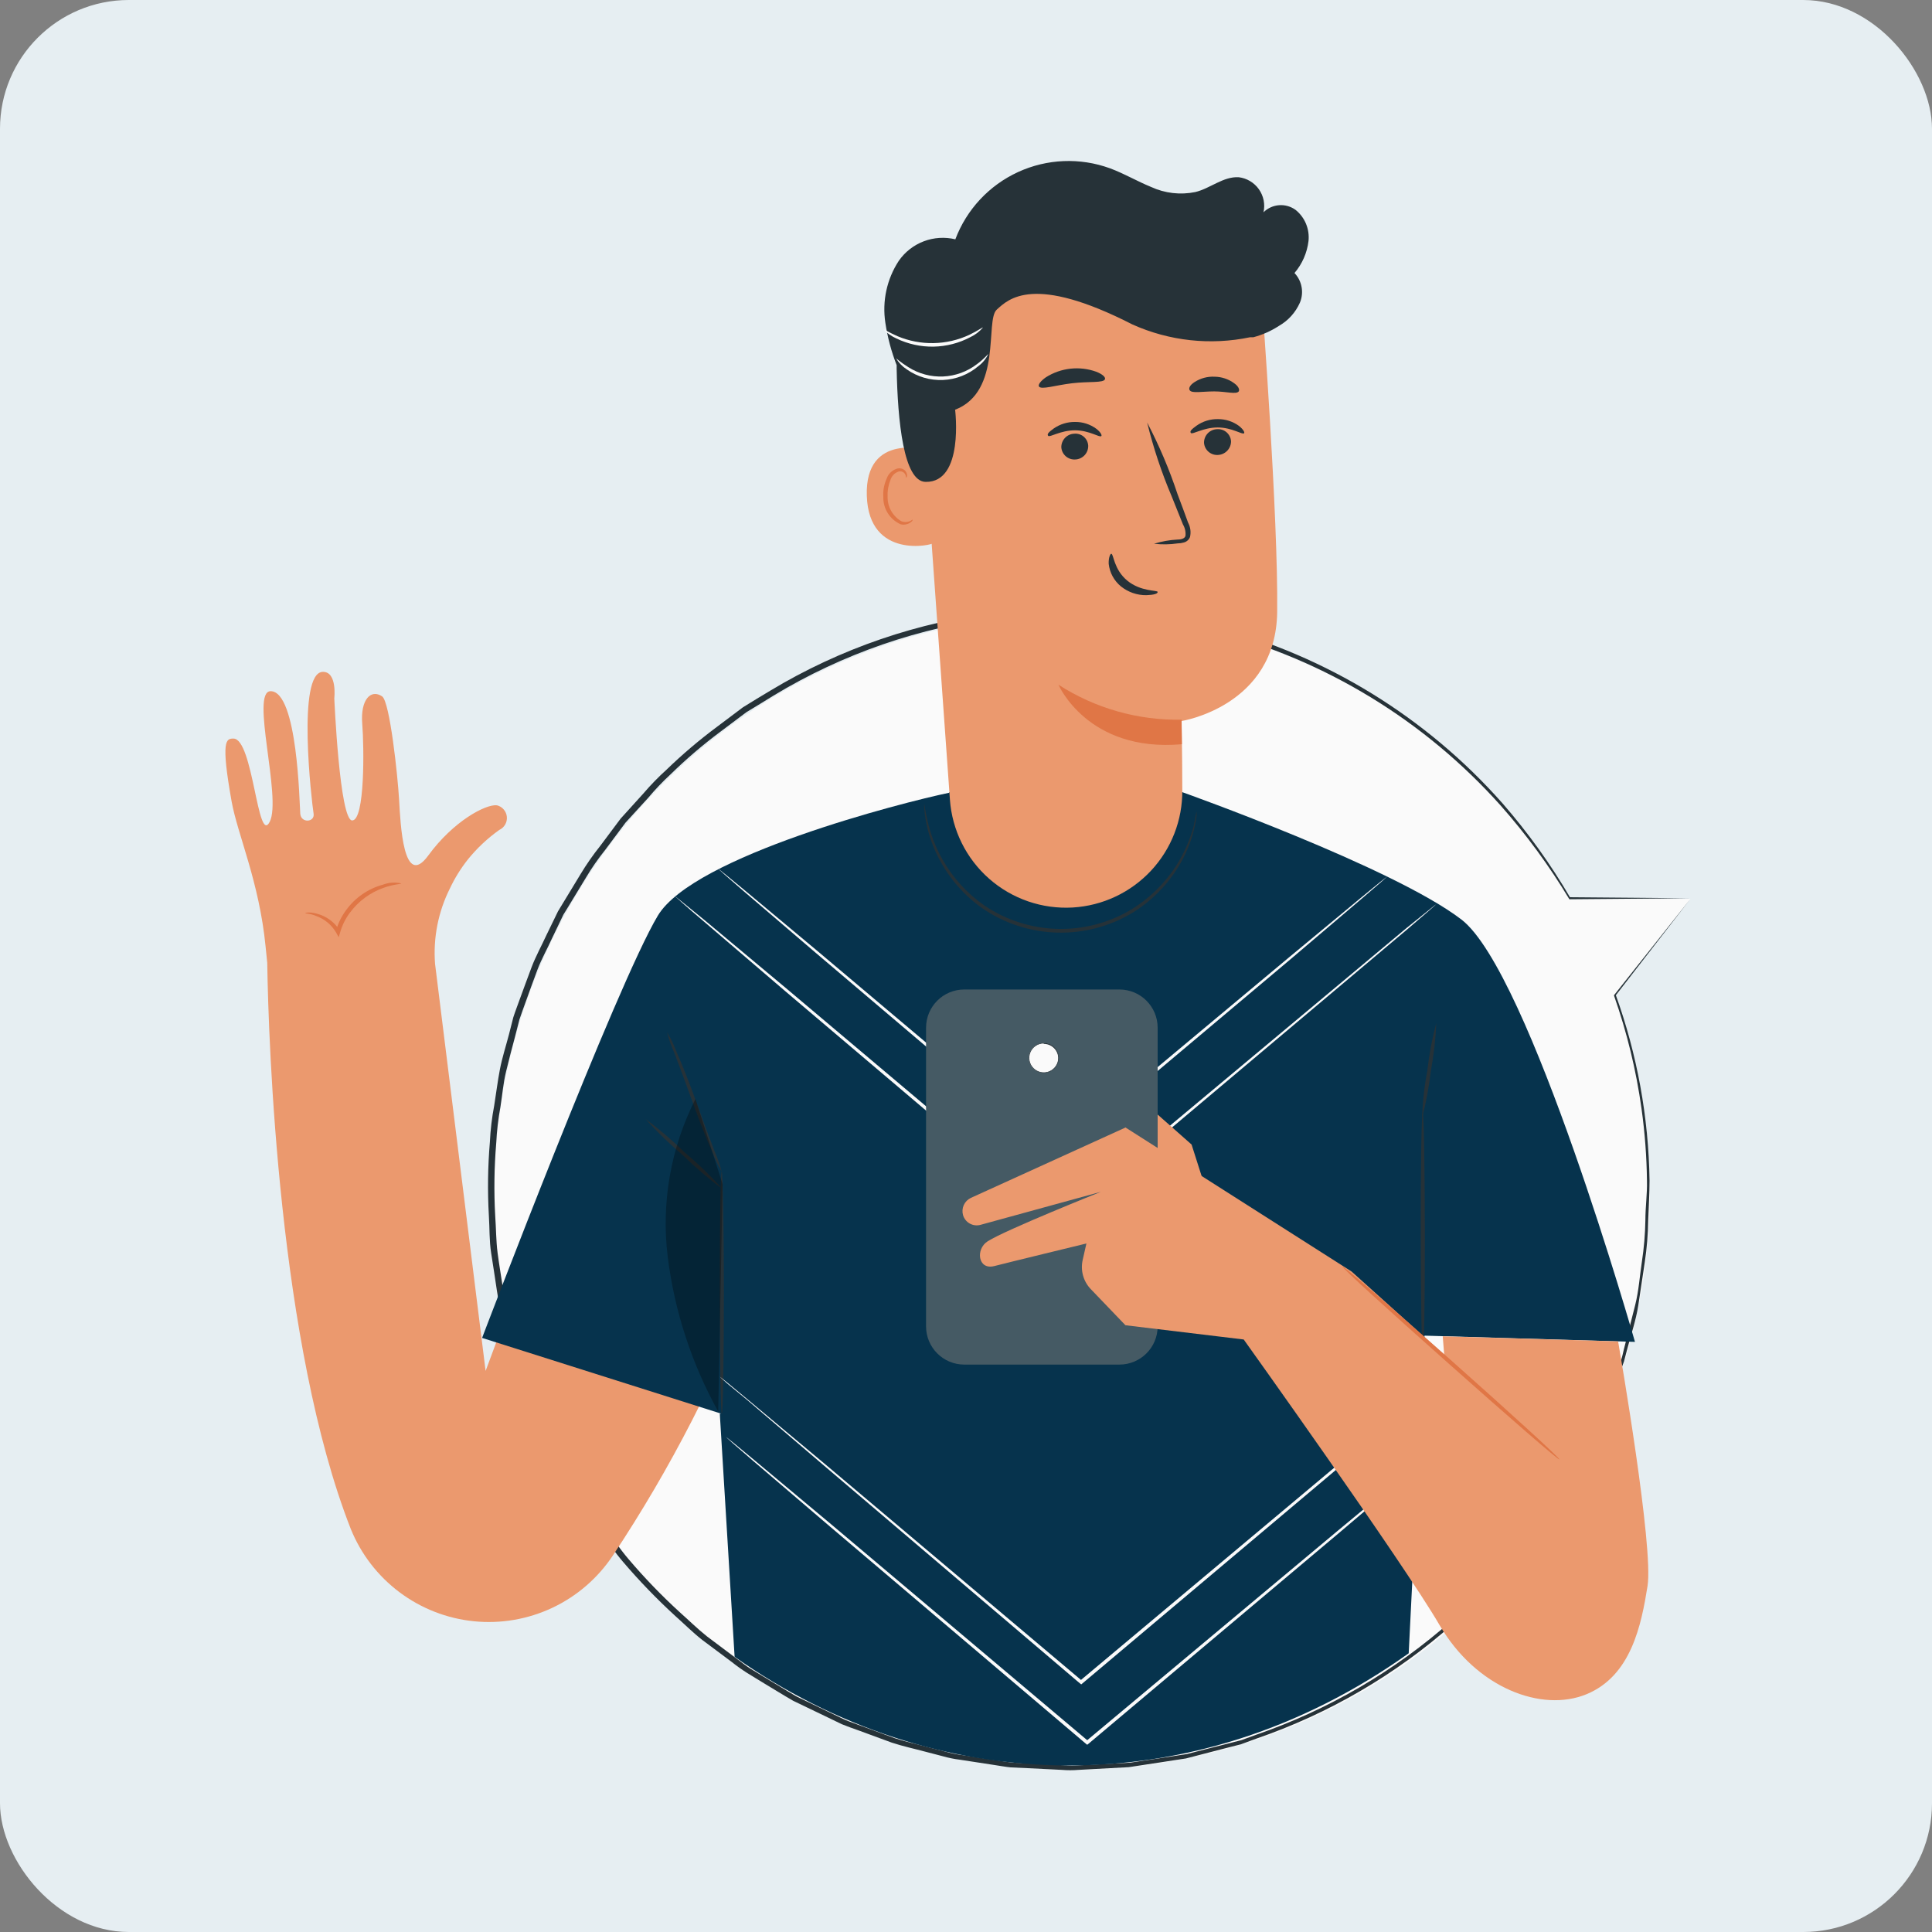 <svg width="120" height="120" viewBox="0 0 120 120" fill="none" xmlns="http://www.w3.org/2000/svg">
<rect x="0" y="0" width="120" height="120" fill="#808080" stroke="none"/>
<rect width="120" height="120" rx="8" fill="#E6EEF2"/>
<path d="M105 55.826H97.52C92.837 47.869 85.268 42.022 76.385 39.501C67.503 36.98 57.991 37.98 49.826 42.291C41.662 46.603 35.473 53.895 32.546 62.652C29.619 71.409 30.18 80.957 34.111 89.312C38.043 97.666 45.043 104.184 53.656 107.51C62.269 110.837 71.832 110.716 80.359 107.173C88.885 103.63 95.718 96.938 99.437 88.487C103.157 80.036 103.476 70.477 100.329 61.797L105 55.826Z" fill="#FAFAFA"/>
<path d="M105 55.826L100.35 61.832V61.776C101.688 65.486 102.4 69.393 102.457 73.337C102.457 74.13 102.401 74.952 102.373 75.795C102.361 76.663 102.291 77.528 102.162 78.387C102.029 79.265 101.895 80.171 101.755 81.091C101.614 82.011 101.298 82.917 101.053 83.858C100.989 84.097 100.926 84.329 100.87 84.561L100.617 85.263C100.448 85.734 100.28 86.204 100.104 86.668C99.929 87.131 99.774 87.63 99.556 88.073C99.339 88.515 99.114 89.007 98.854 89.477C96.78 93.792 93.869 97.651 90.29 100.831C86.711 104.01 82.536 106.447 78.008 107.999L77.073 108.343L76.104 108.589L74.151 109.095L73.66 109.221L73.154 109.298L72.15 109.453L70.113 109.762L68.041 109.874L66.994 109.93C66.646 109.959 66.296 109.959 65.948 109.93L63.841 109.825L62.773 109.776C62.422 109.741 62.071 109.671 61.719 109.621L59.612 109.298C59.254 109.254 58.899 109.181 58.552 109.081L57.498 108.807C56.796 108.617 56.093 108.47 55.391 108.238L53.326 107.479C52.975 107.353 52.624 107.233 52.286 107.093L51.282 106.608L49.266 105.639C48.62 105.267 47.981 104.866 47.335 104.48L46.373 103.89C46.055 103.686 45.748 103.466 45.452 103.23L43.619 101.86C43.022 101.39 42.481 100.849 41.905 100.336C40.769 99.293 39.697 98.181 38.696 97.007C38.19 96.417 37.754 95.771 37.291 95.153L36.588 94.211C36.35 93.902 36.174 93.551 35.956 93.221L34.734 91.205C34.362 90.503 34.032 89.8 33.688 89.098L33.175 88.023C33.013 87.665 32.894 87.286 32.753 86.914C32.48 86.169 32.213 85.432 31.939 84.694C31.665 83.957 31.545 83.17 31.342 82.411L31.054 81.281C30.962 80.901 30.927 80.508 30.857 80.122C30.745 79.356 30.625 78.59 30.506 77.825C30.386 77.059 30.415 76.28 30.365 75.514C30.277 73.986 30.299 72.453 30.428 70.927C30.464 70.171 30.553 69.417 30.695 68.673C30.815 67.928 30.906 67.177 31.047 66.439C31.187 65.702 31.419 64.992 31.608 64.269L31.883 63.187C31.995 62.836 32.135 62.485 32.255 62.141C32.515 61.438 32.767 60.736 33.02 60.069C33.273 59.401 33.638 58.741 33.94 58.081L34.418 57.098L34.657 56.606L34.938 56.142L36.055 54.302C36.423 53.691 36.831 53.104 37.277 52.546L38.548 50.846L39.953 49.294C40.403 48.767 40.886 48.27 41.4 47.805C42.383 46.854 43.427 45.967 44.525 45.15L46.141 43.935C46.71 43.577 47.286 43.233 47.847 42.896C52.191 40.279 57.042 38.617 62.078 38.021C64.393 37.761 66.727 37.702 69.052 37.846C70.169 37.972 71.279 38.035 72.353 38.26C72.887 38.358 73.428 38.422 73.948 38.548L75.5 38.927C82.394 40.737 88.596 44.553 93.319 49.891C94.906 51.712 96.317 53.678 97.534 55.763L97.477 55.728L104.958 55.791L97.477 55.855C96.236 53.791 94.809 51.844 93.214 50.039C88.493 44.756 82.316 40.987 75.458 39.208L73.92 38.836C73.4 38.717 72.866 38.653 72.332 38.555C71.272 38.337 70.169 38.274 69.059 38.155C66.752 38.02 64.437 38.083 62.141 38.344C57.15 38.945 52.345 40.602 48.044 43.205C47.482 43.549 46.913 43.907 46.358 44.237L44.75 45.445C43.662 46.256 42.63 47.138 41.66 48.086C41.16 48.547 40.691 49.04 40.255 49.561L38.85 51.099L37.593 52.785C37.15 53.337 36.746 53.919 36.385 54.527L35.275 56.353L34.994 56.81L34.762 57.294L34.292 58.271C33.997 58.924 33.638 59.556 33.379 60.237C33.119 60.919 32.88 61.607 32.627 62.295C32.508 62.639 32.367 62.998 32.262 63.328L31.988 64.395C31.798 65.098 31.616 65.8 31.433 66.552C31.25 67.303 31.201 68.02 31.082 68.757C30.945 69.495 30.859 70.241 30.822 70.991C30.695 72.5 30.674 74.016 30.759 75.528C30.815 76.287 30.808 77.059 30.906 77.818C31.005 78.576 31.138 79.335 31.25 80.1C31.321 80.48 31.356 80.866 31.44 81.238L31.735 82.362C31.932 83.114 32.107 83.872 32.325 84.617L33.126 86.815C33.266 87.18 33.386 87.56 33.547 87.918L34.053 88.979C34.404 89.681 34.755 90.383 35.092 91.086L36.3 93.08C36.511 93.411 36.687 93.783 36.925 94.064L37.628 94.991C38.099 95.602 38.534 96.248 39.033 96.831C40.02 97.995 41.081 99.095 42.207 100.125C42.776 100.631 43.317 101.165 43.907 101.635L45.712 102.991C46.021 103.209 46.302 103.455 46.625 103.651L47.581 104.234C48.22 104.613 48.852 105.014 49.491 105.379L51.486 106.341L52.483 106.819C52.82 106.959 53.186 107.079 53.509 107.205L55.56 107.957C56.262 108.189 56.964 108.329 57.667 108.526L58.713 108.793C59.056 108.893 59.406 108.966 59.76 109.01L61.867 109.333C62.218 109.383 62.569 109.446 62.913 109.481L63.967 109.537L66.074 109.642C66.42 109.671 66.768 109.671 67.114 109.642L68.146 109.593L70.204 109.481L72.22 109.179L73.217 109.024L73.716 108.947L74.208 108.821L76.139 108.329L77.102 108.083L78.029 107.746C82.508 106.204 86.638 103.791 90.181 100.646C93.723 97.501 96.609 93.686 98.671 89.421C98.903 88.957 99.128 88.487 99.374 88.016C99.62 87.546 99.732 87.068 99.915 86.612C100.097 86.155 100.259 85.67 100.434 85.207C100.519 84.975 100.596 84.743 100.68 84.504C100.765 84.266 100.807 84.034 100.863 83.802C101.102 82.868 101.341 81.955 101.565 81.056C101.79 80.157 101.846 79.251 101.98 78.373C102.11 77.522 102.183 76.663 102.197 75.802C102.197 74.959 102.317 74.144 102.296 73.351C102.278 71.851 102.166 70.355 101.959 68.87C101.627 66.477 101.055 64.124 100.252 61.846V61.811L105 55.826Z" fill="#263238"/>
<path d="M34.32 73.969L30.162 85.151L27.022 59.865C26.899 58.251 27.218 56.634 27.942 55.187C28.245 54.542 28.622 53.934 29.066 53.375C29.629 52.681 30.283 52.066 31.012 51.549C31.165 51.478 31.293 51.361 31.377 51.215C31.461 51.068 31.497 50.899 31.481 50.731C31.465 50.563 31.397 50.404 31.286 50.276C31.176 50.148 31.028 50.058 30.864 50.018C30.162 49.94 28.153 51.008 26.601 53.136C25.049 55.264 24.873 51.163 24.789 49.674C24.704 48.184 24.213 43.577 23.735 43.254C23.033 42.776 22.379 43.458 22.499 44.947C22.618 46.436 22.667 50.931 21.881 50.959C21.094 50.987 20.764 43.373 20.764 43.373C20.764 43.373 20.954 41.73 20.062 41.73C18.418 41.73 19.359 49.786 19.479 50.544C19.556 51.078 18.699 51.142 18.65 50.544C18.601 49.947 18.488 42.938 16.81 42.931C15.531 42.931 17.512 49.554 16.753 51.043C15.995 52.532 15.728 45.874 14.499 45.874C14.042 45.874 13.705 45.965 14.386 49.779C14.752 51.823 16.1 54.773 16.494 58.769L16.599 59.802C16.676 64.782 17.301 83.549 21.789 94.97C22.421 96.529 23.467 97.887 24.813 98.896C26.159 99.906 27.755 100.529 29.429 100.699C31.103 100.869 32.792 100.578 34.313 99.86C35.835 99.141 37.131 98.021 38.063 96.62C41.646 91.226 44.613 85.447 46.906 79.391L34.32 73.969Z" fill="#EB996E"/>
<path d="M18.966 56.718C18.966 56.754 19.219 56.718 19.619 56.887C20.152 57.073 20.601 57.444 20.883 57.934L21.038 58.215L21.129 57.905C21.254 57.467 21.459 57.055 21.733 56.69C22.263 55.973 22.998 55.432 23.84 55.138C24.487 54.906 24.929 54.92 24.922 54.871C24.544 54.783 24.148 54.81 23.784 54.948C22.87 55.196 22.067 55.749 21.509 56.515C21.216 56.904 20.999 57.345 20.869 57.814H21.115C20.791 57.28 20.268 56.896 19.661 56.746C19.226 56.627 18.959 56.69 18.966 56.718Z" fill="#E07646"/>
<path d="M58.959 49.203H73.435C73.435 49.203 86.52 53.853 90.77 57.112C95.019 60.371 101.551 83.346 101.551 83.346L88.48 82.959L87.497 102.689C74.116 112.22 58.053 111.665 45.628 102.907L44.708 87.806H44.799L29.944 83.1C29.944 83.1 38.309 61.122 40.859 56.873C43.085 53.164 56.016 49.849 58.959 49.238" fill="#06334D"/>
<path d="M74.32 50.432C74.328 50.516 74.328 50.601 74.32 50.685C74.292 50.922 74.25 51.156 74.194 51.387C73.992 52.267 73.645 53.108 73.168 53.874C72.462 55.015 71.5 55.977 70.359 56.683C68.941 57.542 67.305 57.973 65.649 57.926C63.992 57.879 62.384 57.355 61.017 56.416C59.916 55.641 59.011 54.619 58.376 53.431C57.942 52.639 57.643 51.779 57.491 50.889C57.451 50.656 57.423 50.422 57.407 50.186C57.398 50.1 57.398 50.013 57.407 49.926C57.407 49.926 57.456 50.278 57.59 50.896C57.777 51.763 58.094 52.596 58.531 53.368C59.174 54.514 60.07 55.499 61.151 56.248C62.486 57.147 64.049 57.648 65.657 57.694C67.266 57.74 68.855 57.329 70.239 56.508C71.368 55.821 72.328 54.89 73.049 53.782C73.525 53.032 73.89 52.215 74.13 51.359C74.25 50.79 74.292 50.425 74.32 50.432Z" fill="#263238"/>
<path d="M44.827 72.775C44.898 72.775 44.961 76.146 44.961 80.297C44.961 84.448 44.904 87.813 44.834 87.813C44.764 87.813 44.708 84.448 44.708 80.297C44.708 76.146 44.75 72.775 44.827 72.775Z" fill="#263238"/>
<path d="M88.368 69.101C88.438 69.101 88.494 72.466 88.501 76.617C88.508 80.768 88.445 84.132 88.375 84.132C88.305 84.132 88.248 80.768 88.241 76.617C88.234 72.466 88.297 69.101 88.368 69.101Z" fill="#263238"/>
<path d="M44.827 72.775C44.596 72.383 44.398 71.972 44.237 71.546C43.893 70.773 43.465 69.691 43.029 68.483C42.594 67.275 42.187 66.186 41.885 65.4C41.697 64.985 41.547 64.555 41.435 64.114C41.667 64.506 41.864 64.918 42.025 65.344C42.369 66.116 42.797 67.198 43.233 68.406C43.669 69.614 44.076 70.703 44.378 71.489C44.56 71.906 44.711 72.335 44.827 72.775Z" fill="#263238"/>
<path d="M44.884 73.863C44.016 73.216 43.193 72.512 42.418 71.756C41.596 71.061 40.821 70.31 40.1 69.509C40.97 70.153 41.794 70.857 42.566 71.616C43.391 72.309 44.165 73.06 44.884 73.863Z" fill="#263238"/>
<path d="M89.211 63.545C89.169 64.543 89.056 65.535 88.873 66.517C88.758 67.507 88.575 68.488 88.326 69.453C88.359 68.455 88.469 67.462 88.656 66.481C88.766 65.49 88.951 64.509 89.211 63.545Z" fill="#263238"/>
<g opacity="0.3">
<path d="M44.61 87.672C42.965 84.707 41.901 81.456 41.477 78.092C41.058 74.716 41.657 71.291 43.198 68.258L44.883 73.561L44.61 87.672Z" fill="black"/>
</g>
<path d="M86.148 54.45C86.148 54.45 86.015 54.583 85.748 54.815L84.561 55.833L80.185 59.556L65.653 71.777L65.583 71.841L65.513 71.777L65.274 71.581L50.636 59.156L46.211 55.37L45.017 54.33C44.743 54.092 44.61 53.958 44.61 53.958C44.61 53.958 44.764 54.07 45.045 54.302C45.326 54.534 45.748 54.885 46.267 55.307L50.734 59.036L65.414 71.412L65.653 71.616H65.513L80.087 59.444L84.512 55.777L85.72 54.787L86.148 54.45Z" fill="#FAFAFA"/>
<path d="M89.211 56.157C89.211 56.157 89.056 56.304 88.747 56.571L87.398 57.73L82.398 61.944L65.822 75.9L65.751 75.963L65.681 75.9L65.449 75.704L48.775 61.565L43.746 57.259C43.17 56.768 42.713 56.374 42.383 56.079C42.053 55.784 41.913 55.658 41.913 55.658C41.913 55.658 42.088 55.784 42.411 56.051L43.816 57.196L48.901 61.445L65.611 75.535L65.843 75.739H65.702L82.313 61.86L87.356 57.646L88.761 56.515C89.035 56.283 89.211 56.157 89.211 56.157Z" fill="#FAFAFA"/>
<path d="M89.21 85.972C89.21 85.972 89.063 86.113 88.775 86.366L87.504 87.454L82.805 91.444L67.226 104.564L67.156 104.621L67.086 104.564L66.861 104.375L51.177 91.029L46.436 86.977L45.143 85.909C44.855 85.656 44.708 85.509 44.708 85.509C44.708 85.509 44.869 85.628 45.172 85.874L46.478 86.956L51.261 90.952L66.987 104.213L67.212 104.403H67.072L82.678 91.325L87.419 87.391L88.719 86.331C89.042 86.092 89.21 85.972 89.21 85.972Z" fill="#FAFAFA"/>
<path d="M89.597 89.723C89.597 89.723 89.449 89.864 89.162 90.116L87.89 91.205L83.191 95.195L67.599 108.315L67.528 108.371L67.458 108.315L67.233 108.125L51.549 94.815L46.808 90.763L45.53 89.653C45.242 89.4 45.094 89.252 45.094 89.252C45.094 89.252 45.256 89.372 45.558 89.618L46.864 90.699L51.648 94.696L67.374 107.957L67.599 108.146H67.458L83.093 95.075L87.834 91.142L89.133 90.081C89.428 89.843 89.597 89.723 89.597 89.723Z" fill="#FAFAFA"/>
<path d="M69.53 61.459H59.893C58.582 61.459 57.519 62.522 57.519 63.834V82.383C57.519 83.694 58.582 84.757 59.893 84.757H69.53C70.841 84.757 71.904 83.694 71.904 82.383V63.834C71.904 62.522 70.841 61.459 69.53 61.459Z" fill="#455A64"/>
<path d="M100.505 83.317C100.631 84.083 102.717 96.115 102.331 98.517C101.945 100.919 101.32 104.087 98.538 105.232C95.757 106.376 91.697 104.852 89.407 100.926C87.118 97 77.249 83.198 77.249 83.198L69.902 82.313V70.028L83.95 78.977L89.702 84.153L89.611 83.001L100.505 83.317Z" fill="#EB996E"/>
<path d="M83.381 78.661C83.43 78.612 86.486 81.252 90.208 84.561C93.931 87.869 96.909 90.594 96.86 90.65C96.81 90.706 93.762 88.058 90.04 84.75C86.317 81.442 83.311 78.717 83.381 78.661Z" fill="#E07646"/>
<path d="M60.301 74.404L69.916 70.028L71.384 73.898L69.916 82.327L67.746 80.065C67.52 79.829 67.357 79.54 67.27 79.225C67.183 78.911 67.175 78.579 67.247 78.26L67.479 77.235C67.479 77.235 62.562 78.429 61.748 78.64C60.736 78.892 60.582 77.572 61.354 77.094C62.457 76.392 68.378 74.025 68.378 74.025L60.905 76.076C60.68 76.139 60.44 76.111 60.236 75.998C60.032 75.885 59.881 75.696 59.816 75.472C59.757 75.265 59.774 75.045 59.862 74.849C59.951 74.654 60.106 74.496 60.301 74.404Z" fill="#EB996E"/>
<path d="M71.904 69.228L74.011 71.089L75.177 74.748L71.904 73.161V69.228Z" fill="#EB996E"/>
<path d="M65.744 65.709C65.744 65.891 65.69 66.069 65.589 66.22C65.488 66.371 65.344 66.489 65.176 66.559C65.008 66.629 64.823 66.647 64.644 66.611C64.466 66.576 64.302 66.488 64.173 66.359C64.044 66.231 63.957 66.067 63.921 65.888C63.886 65.71 63.904 65.525 63.974 65.357C64.043 65.189 64.161 65.045 64.313 64.944C64.464 64.843 64.642 64.789 64.824 64.789C65.068 64.789 65.302 64.886 65.474 65.058C65.647 65.231 65.744 65.465 65.744 65.709Z" fill="#FAFAFA"/>
<path d="M64.824 66.643C64.64 66.642 64.46 66.586 64.307 66.482C64.154 66.379 64.036 66.232 63.966 66.061C63.897 65.891 63.879 65.703 63.916 65.522C63.953 65.342 64.042 65.176 64.173 65.046C64.304 64.916 64.47 64.828 64.651 64.792C64.832 64.757 65.02 64.776 65.19 64.847C65.361 64.917 65.506 65.037 65.608 65.191C65.711 65.344 65.765 65.524 65.765 65.709C65.763 65.957 65.663 66.195 65.487 66.37C65.311 66.545 65.073 66.643 64.824 66.643ZM64.824 64.81C64.647 64.811 64.474 64.865 64.327 64.965C64.18 65.064 64.066 65.205 63.998 65.37C63.932 65.534 63.915 65.715 63.95 65.888C63.986 66.062 64.072 66.222 64.198 66.347C64.324 66.472 64.484 66.557 64.658 66.591C64.832 66.625 65.013 66.607 65.177 66.539C65.341 66.471 65.481 66.355 65.579 66.208C65.678 66.06 65.73 65.886 65.73 65.709C65.723 65.474 65.624 65.251 65.455 65.089C65.285 64.926 65.059 64.836 64.824 64.838V64.81Z" fill="#263238"/>
<path d="M66.629 56.367C68.481 56.257 70.22 55.44 71.487 54.085C72.754 52.729 73.451 50.939 73.435 49.084C73.435 46.773 73.386 44.785 73.386 44.785C73.386 44.785 79.258 43.872 79.328 38.007C79.398 32.142 78.38 18.664 78.38 18.664C75.045 17.228 71.387 16.71 67.785 17.164C64.183 17.617 60.767 19.025 57.892 21.241L57.021 21.909L59.001 49.666C59.137 51.562 60.013 53.328 61.441 54.582C62.868 55.836 64.732 56.477 66.629 56.367Z" fill="#EB996E"/>
<path d="M73.393 44.701C70.685 44.752 68.022 43.997 65.744 42.53C65.744 42.53 67.556 46.745 73.407 46.225L73.393 44.701Z" fill="#E07646"/>
<path d="M57.744 27.984C57.646 27.942 53.712 26.797 53.839 30.794C53.965 34.79 57.969 33.849 57.969 33.73C57.969 33.61 57.744 27.984 57.744 27.984Z" fill="#EB996E"/>
<path d="M56.691 32.269C56.691 32.269 56.62 32.318 56.508 32.374C56.339 32.442 56.15 32.442 55.981 32.374C55.717 32.219 55.498 31.996 55.349 31.728C55.199 31.46 55.124 31.157 55.131 30.85C55.113 30.504 55.17 30.159 55.3 29.838C55.333 29.713 55.396 29.597 55.484 29.501C55.573 29.406 55.683 29.334 55.806 29.291C55.885 29.266 55.971 29.27 56.048 29.303C56.125 29.335 56.188 29.392 56.227 29.466C56.283 29.579 56.262 29.656 56.283 29.663C56.304 29.67 56.367 29.593 56.325 29.431C56.301 29.333 56.244 29.246 56.164 29.185C56.108 29.145 56.044 29.116 55.976 29.1C55.909 29.085 55.839 29.082 55.77 29.094C55.608 29.133 55.458 29.212 55.335 29.325C55.212 29.439 55.12 29.581 55.068 29.74C54.909 30.092 54.839 30.478 54.864 30.864C54.855 31.222 54.952 31.575 55.143 31.877C55.334 32.18 55.612 32.419 55.939 32.564C56.047 32.591 56.16 32.593 56.269 32.572C56.379 32.55 56.482 32.504 56.571 32.437C56.691 32.36 56.691 32.276 56.691 32.269Z" fill="#E07646"/>
<path d="M76.462 27.408C76.463 27.628 76.378 27.839 76.226 27.997C76.074 28.155 75.867 28.249 75.648 28.258C75.433 28.272 75.221 28.199 75.059 28.057C74.897 27.915 74.798 27.715 74.784 27.5C74.782 27.281 74.865 27.071 75.016 26.914C75.167 26.756 75.374 26.664 75.591 26.657C75.698 26.648 75.805 26.661 75.907 26.694C76.009 26.727 76.103 26.78 76.184 26.85C76.265 26.92 76.332 27.006 76.379 27.101C76.427 27.197 76.455 27.301 76.462 27.408Z" fill="#263238"/>
<path d="M77.27 26.91C77.172 27.022 76.533 26.551 75.634 26.551C74.735 26.551 74.067 27.008 73.969 26.895C73.871 26.783 74.032 26.65 74.32 26.439C74.708 26.166 75.173 26.023 75.648 26.032C76.117 26.029 76.575 26.177 76.954 26.453C77.228 26.671 77.326 26.867 77.27 26.91Z" fill="#263238"/>
<path d="M67.591 27.689C67.595 27.909 67.513 28.12 67.362 28.279C67.21 28.439 67.003 28.532 66.784 28.539C66.569 28.552 66.357 28.48 66.195 28.338C66.033 28.196 65.934 27.995 65.92 27.78C65.918 27.562 66.001 27.352 66.152 27.195C66.303 27.037 66.509 26.945 66.727 26.938C66.834 26.928 66.941 26.94 67.043 26.973C67.145 27.006 67.239 27.059 67.32 27.129C67.4 27.2 67.466 27.285 67.513 27.381C67.559 27.478 67.586 27.582 67.591 27.689Z" fill="#263238"/>
<path d="M68.406 27.085C68.301 27.198 67.669 26.727 66.77 26.727C65.871 26.727 65.203 27.183 65.105 27.071C65.007 26.959 65.161 26.825 65.449 26.614C65.841 26.343 66.307 26.2 66.784 26.207C67.253 26.205 67.711 26.352 68.09 26.629C68.364 26.839 68.455 27.036 68.406 27.085Z" fill="#263238"/>
<path d="M71.679 33.772C72.156 33.625 72.649 33.538 73.147 33.512C73.379 33.512 73.597 33.442 73.632 33.28C73.657 33.035 73.602 32.789 73.477 32.578L72.775 30.829C72.144 29.343 71.635 27.81 71.251 26.242C72 27.673 72.632 29.162 73.14 30.695C73.372 31.306 73.59 31.896 73.793 32.458C73.941 32.733 73.984 33.053 73.913 33.357C73.88 33.439 73.829 33.513 73.763 33.571C73.697 33.63 73.619 33.672 73.534 33.694C73.408 33.731 73.278 33.75 73.147 33.751C72.661 33.822 72.167 33.83 71.679 33.772Z" fill="#263238"/>
<path d="M69.024 34.397C69.172 34.397 69.172 35.366 70.015 36.062C70.858 36.757 71.89 36.651 71.904 36.764C71.918 36.876 71.665 36.953 71.202 36.968C70.627 36.975 70.068 36.781 69.621 36.42C69.194 36.069 68.922 35.565 68.863 35.015C68.849 34.636 68.961 34.39 69.024 34.397Z" fill="#263238"/>
<path d="M68.631 23.552C68.547 23.798 67.648 23.679 66.587 23.805C65.527 23.931 64.67 24.226 64.529 24.002C64.473 23.896 64.621 23.672 64.965 23.433C65.425 23.141 65.946 22.959 66.488 22.899C67.029 22.84 67.577 22.904 68.09 23.089C68.484 23.243 68.68 23.433 68.631 23.552Z" fill="#263238"/>
<path d="M76.94 24.311C76.785 24.514 76.16 24.311 75.416 24.311C74.671 24.311 74.011 24.451 73.892 24.233C73.821 24.128 73.891 23.924 74.201 23.728C74.57 23.491 75.005 23.375 75.444 23.398C75.881 23.404 76.306 23.546 76.659 23.805C76.926 23.995 77.01 24.205 76.94 24.311Z" fill="#263238"/>
<path d="M81.274 14.969C81.312 14.606 81.259 14.239 81.119 13.901C80.979 13.564 80.757 13.267 80.473 13.038C80.177 12.822 79.814 12.718 79.448 12.745C79.083 12.772 78.739 12.928 78.478 13.185C78.533 12.94 78.536 12.686 78.487 12.44C78.437 12.194 78.337 11.96 78.192 11.755C78.047 11.55 77.861 11.378 77.645 11.249C77.43 11.12 77.189 11.038 76.94 11.008C75.978 10.951 75.163 11.71 74.243 11.928C73.317 12.118 72.355 12.008 71.496 11.612C70.633 11.261 69.818 10.776 68.94 10.453C67.081 9.777 65.031 9.86 63.233 10.686C61.436 11.512 60.036 13.013 59.338 14.864C58.687 14.707 58.003 14.75 57.376 14.988C56.75 15.226 56.209 15.648 55.827 16.198C55.082 17.334 54.785 18.705 54.991 20.047C55.126 20.949 55.361 21.832 55.693 22.681C55.693 22.759 55.693 22.836 55.693 22.906C55.756 26.137 56.121 29.93 57.498 29.93C59.893 29.972 59.324 25.449 59.324 25.449C62.267 24.311 61.172 19.9 61.909 19.233C62.647 18.565 64.185 17.006 70.338 20.153C72.63 21.183 75.189 21.461 77.649 20.946H77.804H77.853C78.413 20.797 78.947 20.56 79.433 20.244C80.013 19.915 80.471 19.407 80.74 18.797C80.868 18.491 80.904 18.154 80.844 17.827C80.785 17.5 80.631 17.198 80.403 16.957C80.883 16.395 81.186 15.703 81.274 14.969Z" fill="#263238"/>
<path d="M55.651 22.246C55.651 22.246 55.925 22.499 56.423 22.808C57.067 23.216 57.82 23.417 58.582 23.384C59.343 23.35 60.075 23.082 60.68 22.618C61.151 22.274 61.382 21.965 61.382 21.993C61.241 22.29 61.029 22.548 60.764 22.744C60.149 23.265 59.379 23.566 58.575 23.602C57.77 23.637 56.977 23.405 56.318 22.941C56.045 22.764 55.817 22.526 55.651 22.246Z" fill="#FAFAFA"/>
<path d="M61.052 20.342C60.838 20.595 60.572 20.798 60.273 20.939C59.567 21.313 58.784 21.515 57.986 21.53C57.188 21.544 56.398 21.371 55.679 21.024C55.378 20.89 55.106 20.7 54.878 20.462C54.878 20.427 55.202 20.644 55.749 20.883C56.457 21.18 57.218 21.326 57.985 21.311C58.752 21.297 59.507 21.122 60.202 20.799C60.736 20.546 61.031 20.314 61.052 20.342Z" fill="#FAFAFA"/>
</svg>
